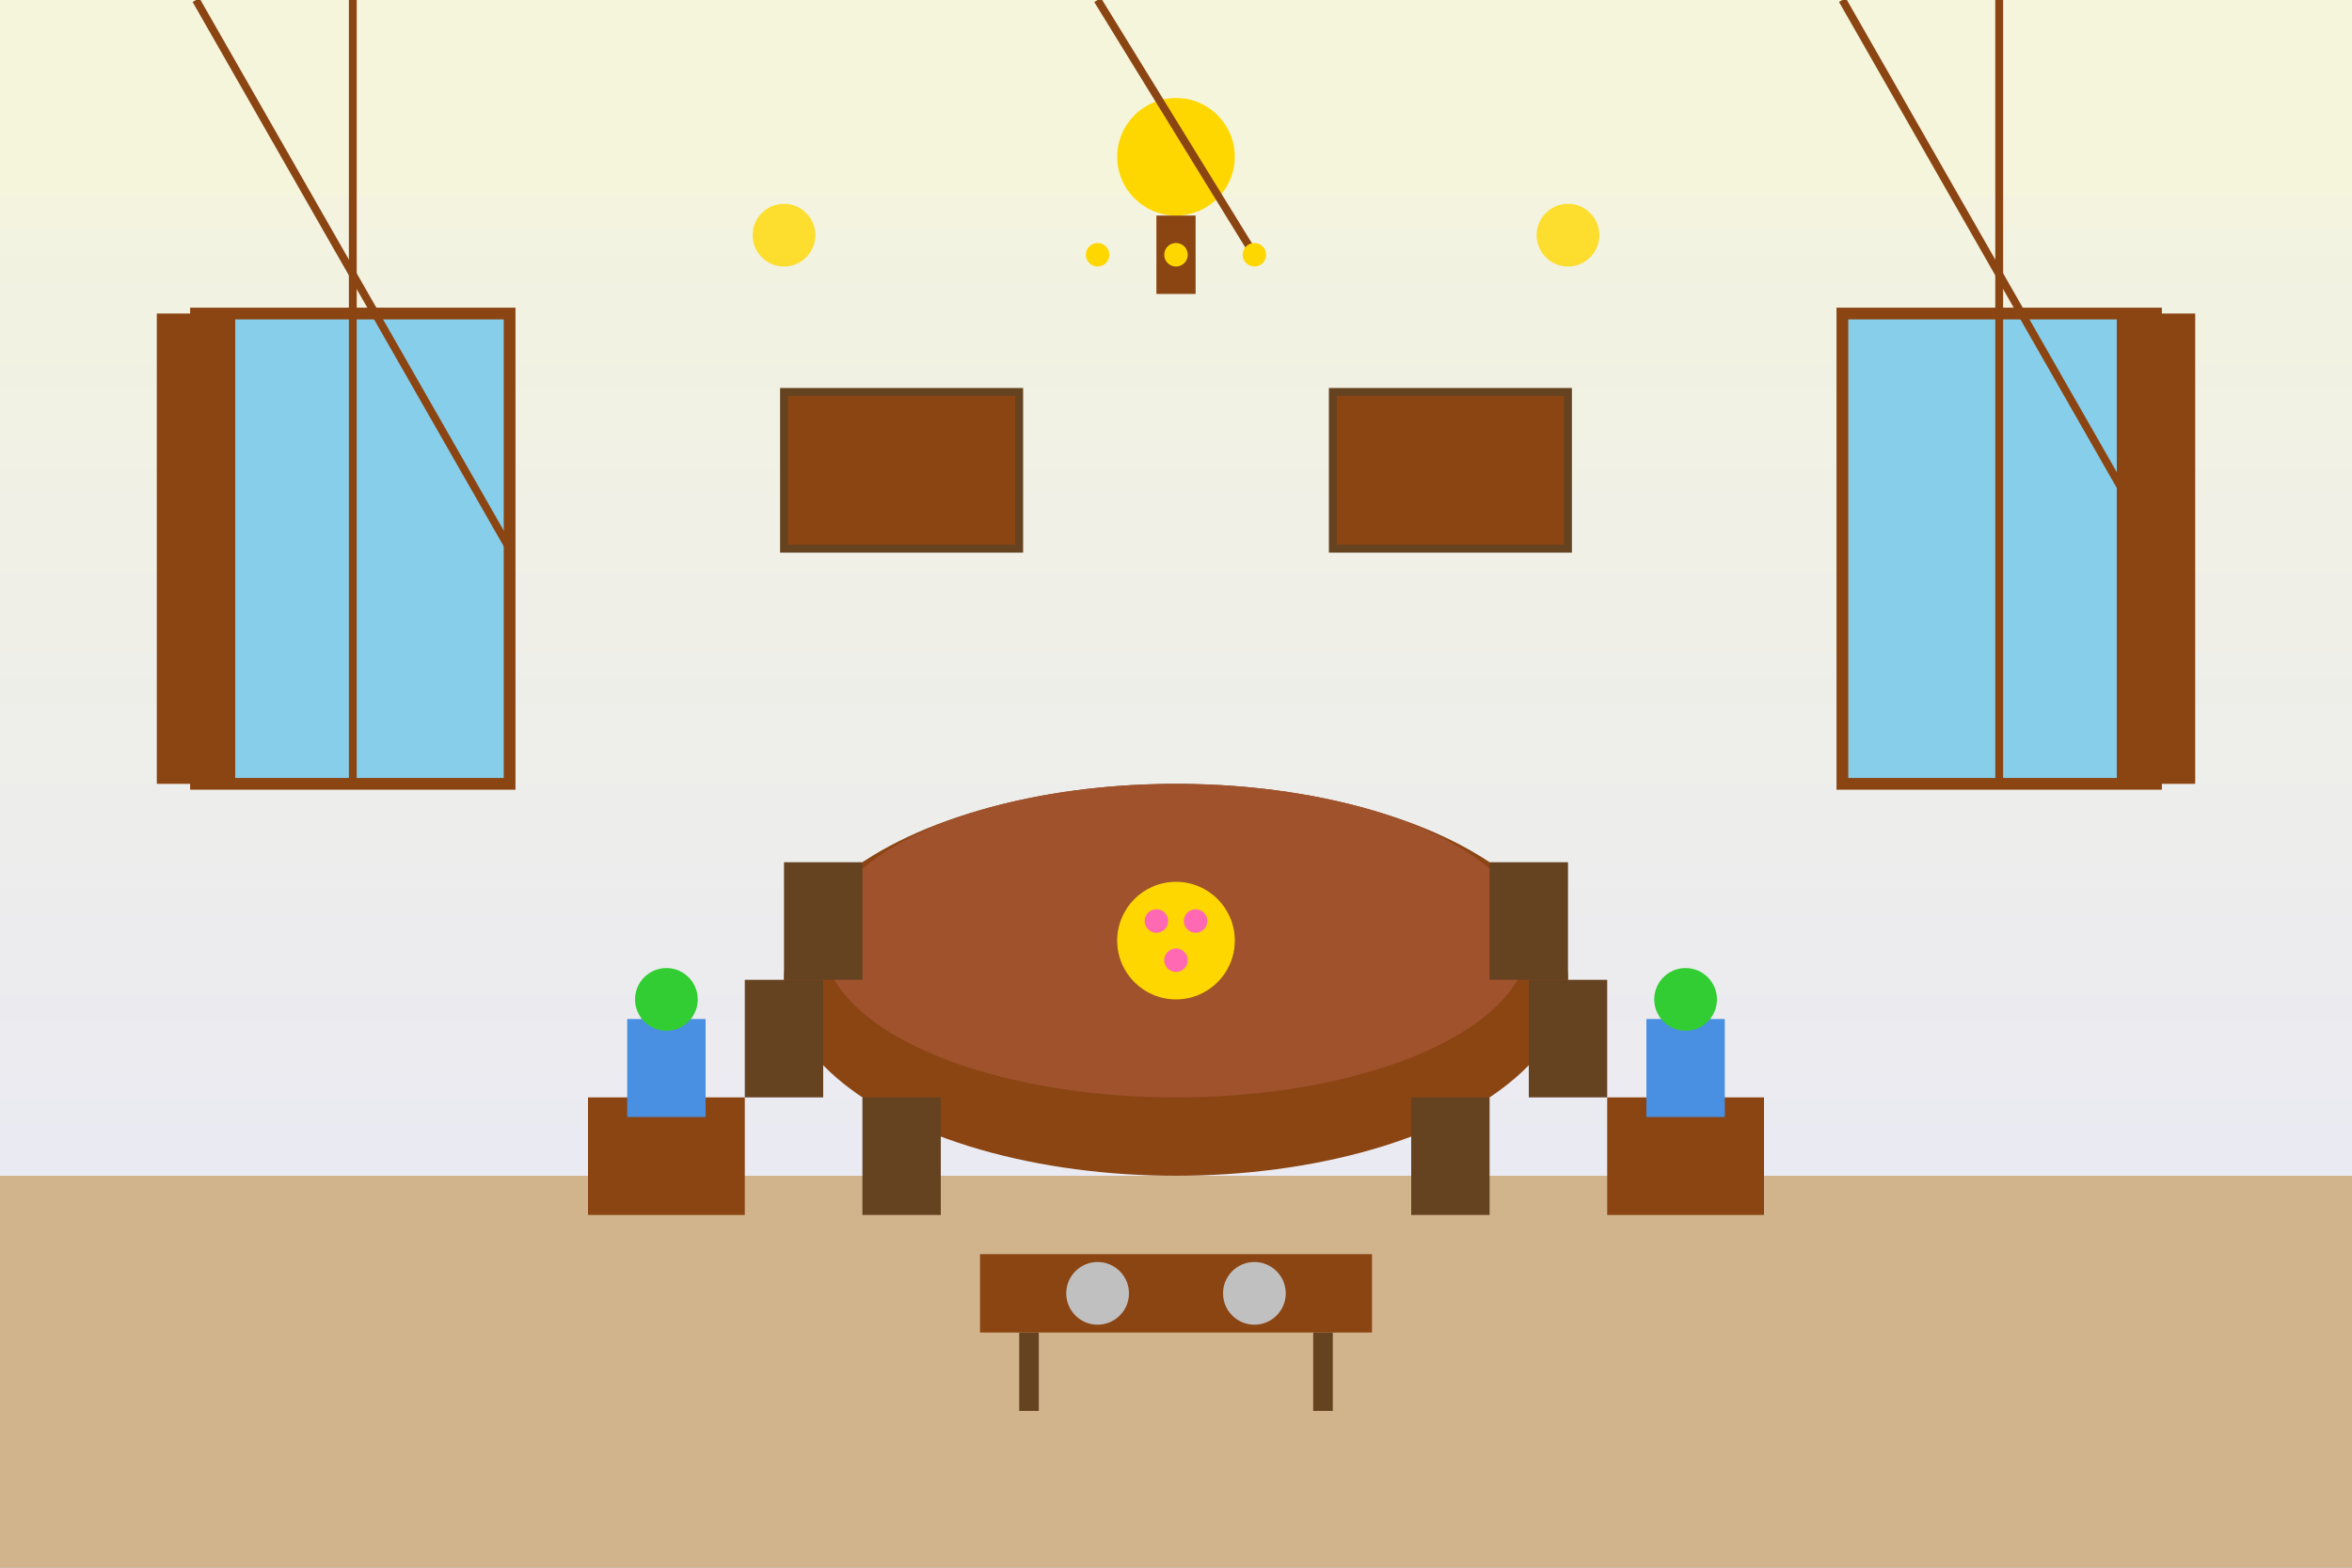 <svg xmlns="http://www.w3.org/2000/svg" viewBox="0 0 600 400" width="600" height="400">
  <rect x="0" y="0" width="600" height="400" fill="#333333" stroke="none"/>
  <defs>
    <linearGradient id="wallGrad" x1="0%" y1="0%" x2="0%" y2="100%">
      <stop offset="0%" style="stop-color:#F5F5DC;stop-opacity:1" />
      <stop offset="100%" style="stop-color:#E6E6FA;stop-opacity:1" />
    </linearGradient>
  </defs>
  
  <!-- Background walls -->
  <rect width="600" height="400" fill="url(#wallGrad)"/>
  
  <!-- Floor -->
  <rect x="0" y="300" width="600" height="100" fill="#D2B48C"/>
  
  <!-- Ceiling -->
  <rect x="0" y="0" width="600" height="50" fill="#F5F5DC"/>
  
  <!-- Chandelier -->
  <circle cx="300" cy="40" r="15" fill="#FFD700"/>
  <rect x="295" y="55" width="10" height="20" fill="#8B4513"/>
  <line x1="280" y="65" x2="320" y2="65" stroke="#8B4513" stroke-width="2"/>
  <circle cx="280" cy="65" r="3" fill="#FFD700"/>
  <circle cx="300" cy="65" r="3" fill="#FFD700"/>
  <circle cx="320" cy="65" r="3" fill="#FFD700"/>
  
  <!-- Windows -->
  <rect x="50" y="80" width="80" height="120" fill="#87CEEB" stroke="#8B4513" stroke-width="3"/>
  <line x1="90" y="80" x2="90" y2="200" stroke="#8B4513" stroke-width="2"/>
  <line x1="50" y="140" x2="130" y2="140" stroke="#8B4513" stroke-width="2"/>
  
  <rect x="470" y="80" width="80" height="120" fill="#87CEEB" stroke="#8B4513" stroke-width="3"/>
  <line x1="510" y="80" x2="510" y2="200" stroke="#8B4513" stroke-width="2"/>
  <line x1="470" y="140" x2="550" y2="140" stroke="#8B4513" stroke-width="2"/>
  
  <!-- Main dining table -->
  <ellipse cx="300" cy="250" rx="100" ry="50" fill="#8B4513"/>
  <ellipse cx="300" cy="240" rx="90" ry="40" fill="#A0522D"/>
  
  <!-- Table centerpiece -->
  <circle cx="300" cy="240" r="15" fill="#FFD700"/>
  <circle cx="295" cy="235" r="3" fill="#FF69B4"/>
  <circle cx="305" cy="235" r="3" fill="#FF69B4"/>
  <circle cx="300" cy="245" r="3" fill="#FF69B4"/>
  
  <!-- Chairs around table -->
  <rect x="200" y="220" width="20" height="30" fill="#654321"/>
  <rect x="380" y="220" width="20" height="30" fill="#654321"/>
  <rect x="220" y="280" width="20" height="30" fill="#654321"/>
  <rect x="360" y="280" width="20" height="30" fill="#654321"/>
  <rect x="190" y="250" width="20" height="30" fill="#654321"/>
  <rect x="390" y="250" width="20" height="30" fill="#654321"/>
  
  <!-- Side tables -->
  <rect x="150" y="280" width="40" height="30" fill="#8B4513"/>
  <rect x="410" y="280" width="40" height="30" fill="#8B4513"/>
  
  <!-- Decorative vases on side tables -->
  <rect x="160" y="260" width="20" height="25" fill="#4A90E2"/>
  <circle cx="170" cy="255" r="8" fill="#32CD32"/>
  
  <rect x="420" y="260" width="20" height="25" fill="#4A90E2"/>
  <circle cx="430" cy="255" r="8" fill="#32CD32"/>
  
  <!-- Wall decorations -->
  <rect x="200" y="100" width="60" height="40" fill="#8B4513" stroke="#654321" stroke-width="2"/>
  <rect x="340" y="100" width="60" height="40" fill="#8B4513" stroke="#654321" stroke-width="2"/>
  
  <!-- Curtains -->
  <rect x="40" y="80" width="20" height="120" fill="#8B4513"/>
  <rect x="540" y="80" width="20" height="120" fill="#8B4513"/>
  
  <!-- Buffet table -->
  <rect x="250" y="320" width="100" height="20" fill="#8B4513"/>
  <rect x="260" y="340" width="5" height="20" fill="#654321"/>
  <rect x="335" y="340" width="5" height="20" fill="#654321"/>
  
  <!-- Serving dishes -->
  <circle cx="280" cy="330" r="8" fill="#C0C0C0"/>
  <circle cx="320" cy="330" r="8" fill="#C0C0C0"/>
  
  <!-- Lighting fixtures -->
  <circle cx="200" cy="60" r="8" fill="#FFD700" opacity="0.8"/>
  <circle cx="400" cy="60" r="8" fill="#FFD700" opacity="0.8"/>
</svg>
